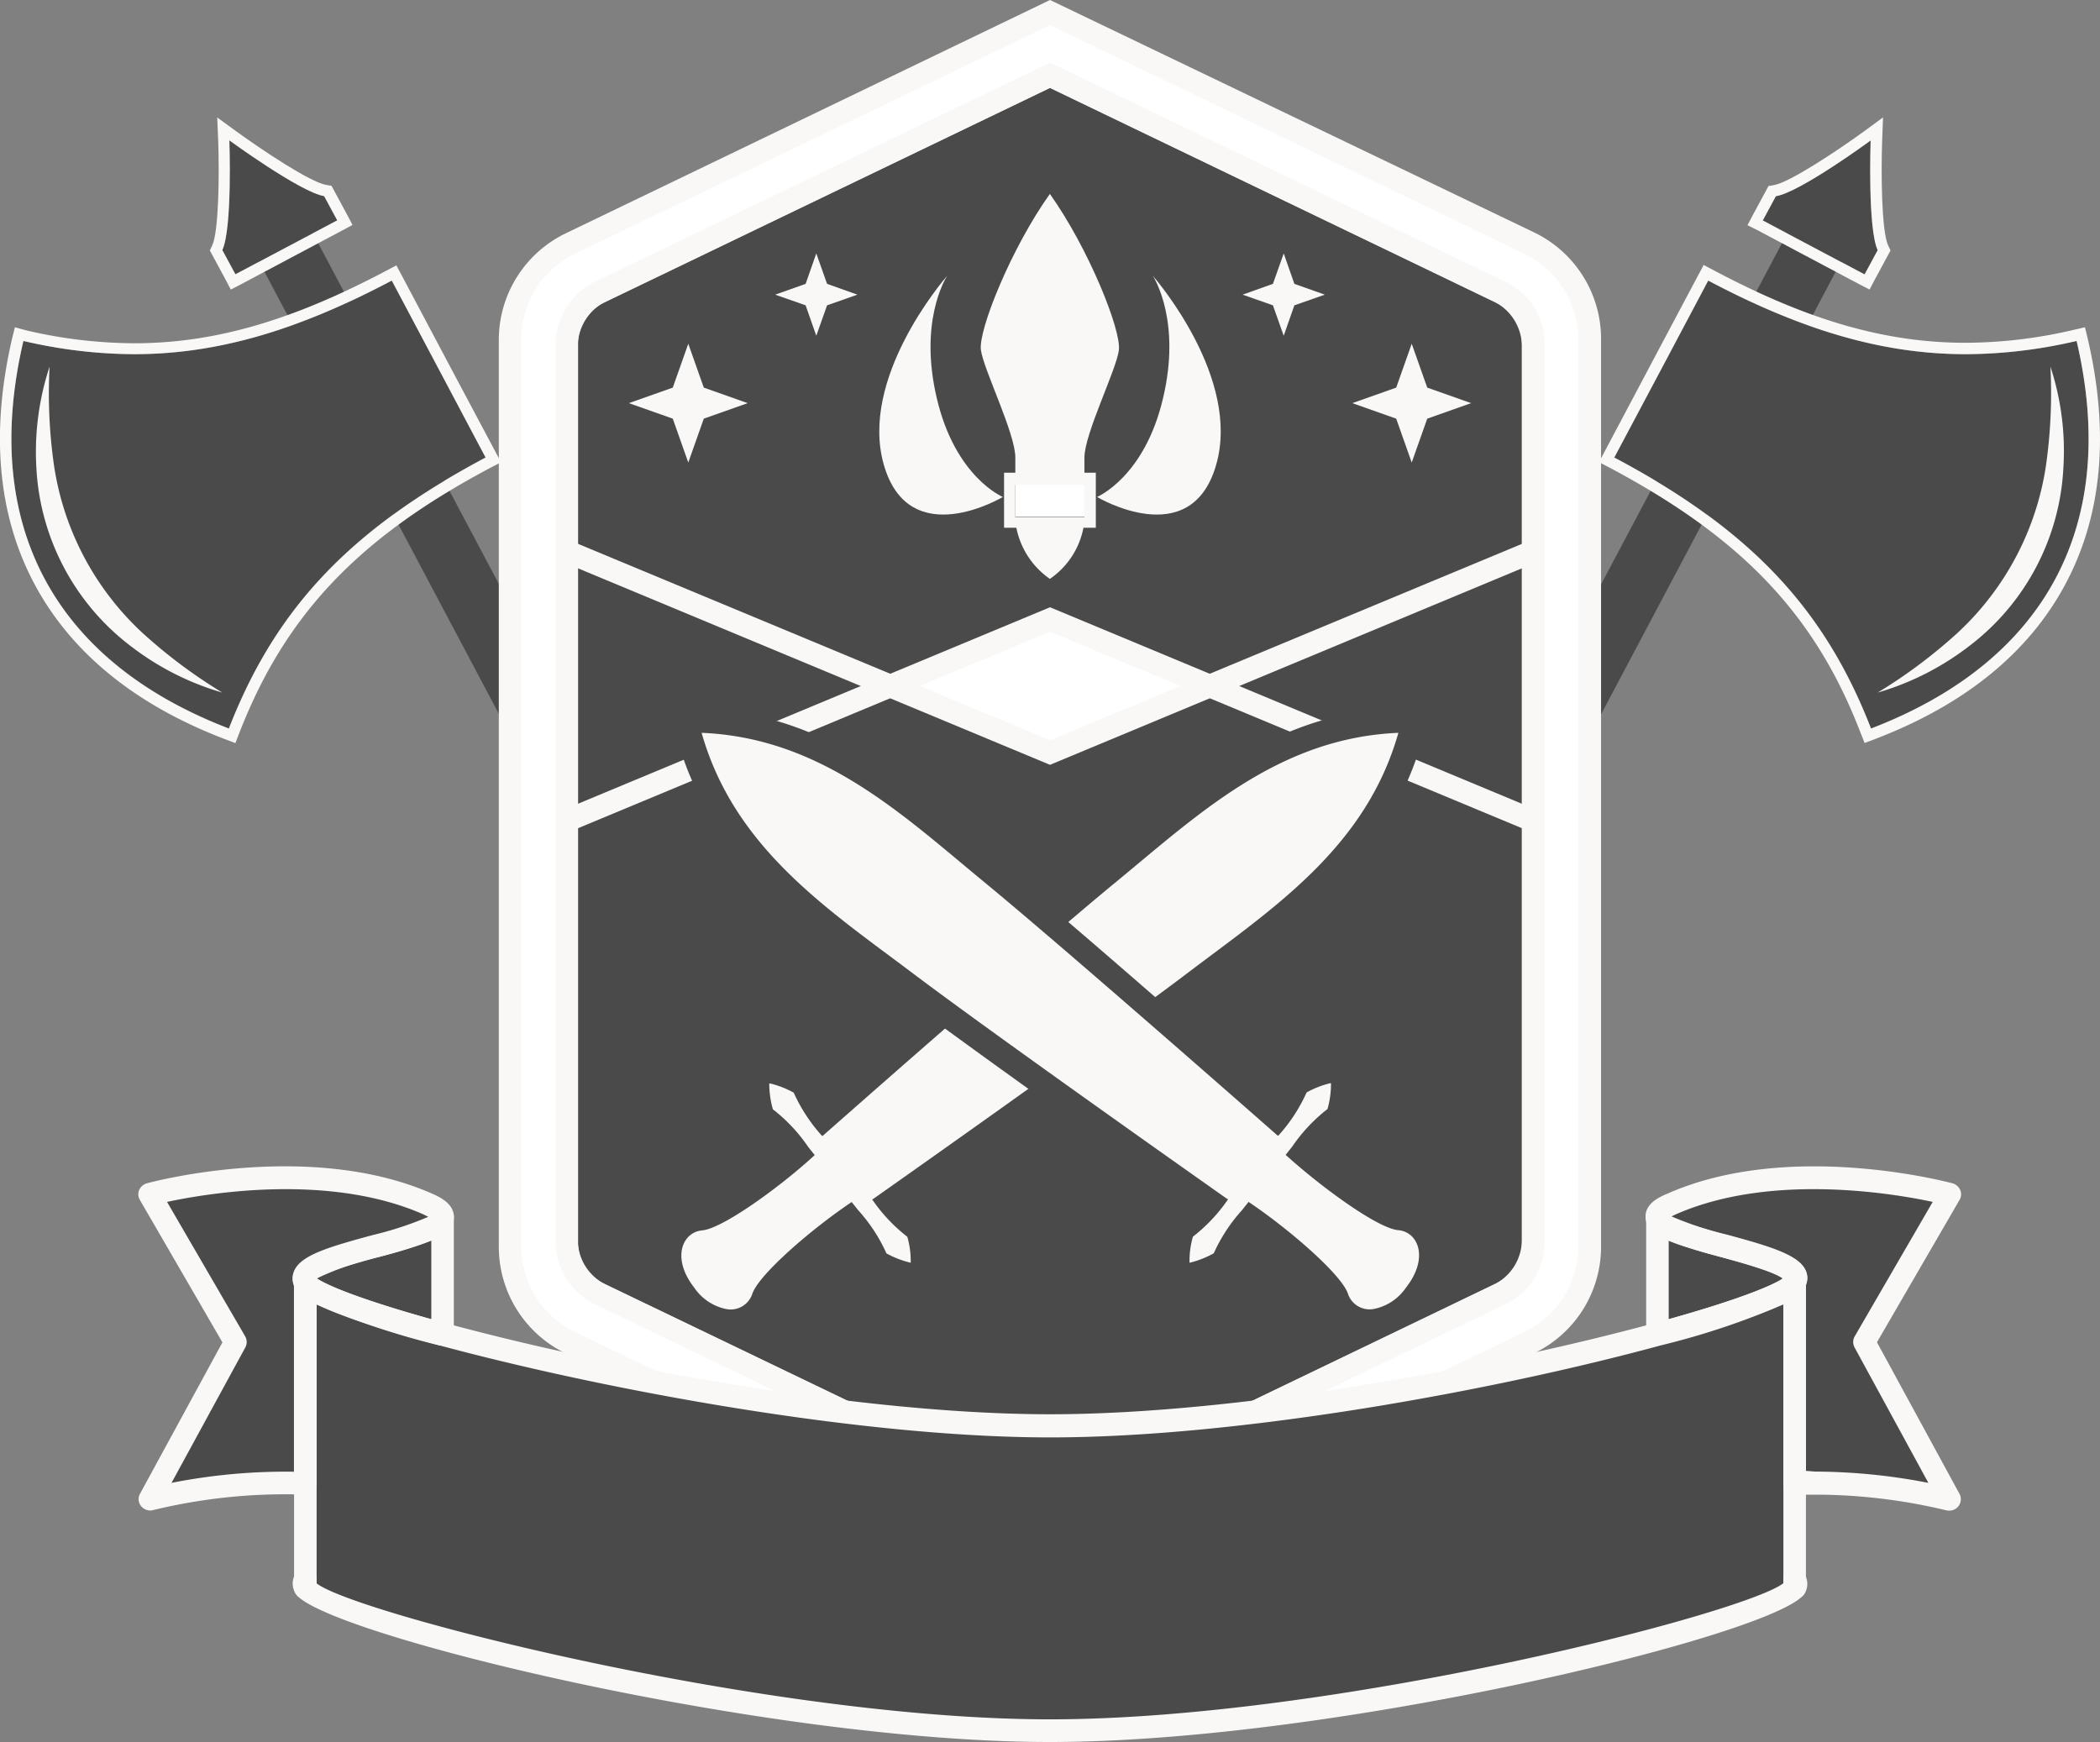 <svg xmlns="http://www.w3.org/2000/svg" viewBox="0 0 173.24 143.72"><rect x="0" y="0" width="173.24" height="143.72" fill="#808080" stroke="none"/><defs><style>.cls-1{fill:#4A4A4A;}.cls-2{fill:#f9f8f7;}.cls-3{fill:#fff;}</style></defs><title>003</title><g id="Capa_2" data-name="Capa 2"><g id="BACKGROUND"><rect class="cls-1" x="129.35" y="13.8" width="5.02" height="80.34" transform="translate(40.65 -55.48) rotate(27.93)"/><path class="cls-1" d="M171.31,28.13c-10.29,2.36-19.11,1-30.39-5l-3.87,7.3-3.88,7.3c11.29,6,17.36,12.52,21.18,22.36,7.25-2.78,12.37-7,15.24-12.41S173.08,35.69,171.31,28.13Z"/><path class="cls-2" d="M140.92,23.15c7.83,4.15,14.48,6.07,21.25,6.07a40.69,40.69,0,0,0,9.14-1.09c1.77,7.56,1.15,14.16-1.72,19.57s-8,9.63-15.24,12.41c-3.82-9.84-9.89-16.38-21.18-22.36l3.88-7.3,3.87-7.3m-.39-1.26-.44.82L136.22,30l-3.87,7.3-.44.83.83.43c10.95,5.81,17,12.15,20.74,21.88l.34.86.87-.33c7.43-2.84,12.72-7.16,15.73-12.84s3.61-12.48,1.8-20.22L172,27l-.91.21a39.59,39.59,0,0,1-8.93,1.07c-6.61,0-13-1.84-20.82-6l-.82-.43Z"/><path class="cls-2" d="M154.9,57.14a42.44,42.44,0,0,0,6.56-4.9,23.54,23.54,0,0,0,7.32-13.81,42.64,42.64,0,0,0,.37-8.18,22.26,22.26,0,0,1,1.07,8.33,19.71,19.71,0,0,1-7.82,14.76A22.72,22.72,0,0,1,154.9,57.14Z"/><path class="cls-1" d="M154.9,20.64c-.84-1.81-.58-9.06-.58-9.06s-5.86,4.28-7.82,4.6l-1.08,2,8.4,4.45Z"/><path class="cls-2" d="M154.32,11.58s-.26,7.25.58,9.06l-1.08,2-8.4-4.45,1.08-2c2-.32,7.82-4.6,7.82-4.6m1-1.89-1.55,1.14c-2.2,1.6-6.16,4.22-7.42,4.43l-.46.08-.22.41-1.08,2-.43.82L145,19l8.4,4.46.83.43.43-.82,1.08-2,.22-.41-.2-.42c-.54-1.16-.59-5.91-.49-8.63l.07-1.92Z"/><rect class="cls-1" x="38.86" y="13.8" width="5.02" height="80.34" transform="translate(103.21 82.27) rotate(152.07)"/><path class="cls-1" d="M1.93,28.13c10.29,2.36,19.11,1,30.39-5l3.87,7.3,3.87,7.3c-11.28,6-17.35,12.52-21.18,22.36-7.24-2.78-12.36-7-15.23-12.41S.16,35.69,1.93,28.13Z"/><path class="cls-2" d="M32.32,23.15l3.87,7.3,3.87,7.3c-11.28,6-17.35,12.52-21.18,22.36-7.24-2.78-12.36-7-15.23-12.41s-3.49-12-1.72-19.57a40.63,40.63,0,0,0,9.14,1.09c6.77,0,13.42-1.92,21.25-6.07m.39-1.26-.82.43c-7.79,4.13-14.21,6-20.82,6a39.59,39.59,0,0,1-8.93-1.07L1.23,27,1,27.92C-.79,35.66-.19,42.47,2.82,48.14s8.3,10,15.73,12.84l.87.33.33-.86c3.79-9.73,9.8-16.07,20.75-21.88l.83-.43-.44-.83L37,30l-3.87-7.3-.44-.82Z"/><path class="cls-2" d="M18.34,57.14a42.44,42.44,0,0,1-6.56-4.9A23.54,23.54,0,0,1,4.46,38.43a41.85,41.85,0,0,1-.37-8.18A22.47,22.47,0,0,0,3,38.58a19.77,19.77,0,0,0,7.83,14.76A22.72,22.72,0,0,0,18.34,57.14Z"/><path class="cls-1" d="M18.34,20.64c.84-1.81.58-9.06.58-9.06s5.86,4.28,7.82,4.6l1.08,2-8.4,4.45Z"/><path class="cls-2" d="M18.92,11.58s5.86,4.28,7.82,4.6l1.08,2-8.4,4.45-1.08-2c.84-1.81.58-9.06.58-9.06m-1-1.89L18,11.61c.1,2.72.05,7.47-.49,8.63l-.2.42.22.41,1.08,2,.43.82.83-.43L28.26,19l.82-.44-.43-.82-1.08-2-.22-.41-.46-.08c-1.27-.21-5.22-2.83-7.42-4.43L17.92,9.69Z"/><path class="cls-3" d="M86.62,1l-39.57,19a8.77,8.77,0,0,0-5,7.9v74.89a8.77,8.77,0,0,0,5,7.89l39.57,19,39.57-19a8.77,8.77,0,0,0,5-7.89V28a8.77,8.77,0,0,0-5-7.9Z"/><path class="cls-2" d="M86.62,130.85l-.41-.2-39.56-19a9.76,9.76,0,0,1-5.5-8.74V28a9.76,9.76,0,0,1,5.5-8.74L86.62,0l.4.19,39.57,19A9.75,9.75,0,0,1,132.08,28v74.89a9.75,9.75,0,0,1-5.49,8.74Zm0-128.78L47.46,20.92A7.88,7.88,0,0,0,43,28v74.89a7.85,7.85,0,0,0,4.44,7l39.16,18.86,39.16-18.86a7.85,7.85,0,0,0,4.44-7V28a7.88,7.88,0,0,0-4.44-7.06Z"/><path class="cls-1" d="M46.75,102.25V28.6A5.08,5.08,0,0,1,49.63,24l37-17.81,37,17.81a5.08,5.08,0,0,1,2.88,4.58v73.65a5.09,5.09,0,0,1-2.88,4.58l-37,17.8-37-17.8A5.09,5.09,0,0,1,46.75,102.25Z"/><path class="cls-2" d="M86.62,125.67l-.4-.2-37-17.8a6.06,6.06,0,0,1-3.4-5.42V28.6a6,6,0,0,1,3.4-5.42l37.4-18,.4.19,37,17.81a6,6,0,0,1,3.4,5.42v73.65a6.06,6.06,0,0,1-3.4,5.42Zm0-118.42L50,24.86a4.17,4.17,0,0,0-2.34,3.74v73.65A4.16,4.16,0,0,0,50,106L86.62,123.6,123.21,106a4.16,4.16,0,0,0,2.34-3.73V28.6a4.17,4.17,0,0,0-2.34-3.74Z"/><path class="cls-2" d="M86.62,125.67l-.4-.2L49,107.54a5.57,5.57,0,0,1-3.14-5V28.31a5.56,5.56,0,0,1,3.14-5L86.62,5.18l.4.19,37.26,17.94a5.56,5.56,0,0,1,3.14,5v74.23a5.57,5.57,0,0,1-3.14,5Zm0-118.42L49.77,25a3.71,3.71,0,0,0-2.08,3.32v74.23a3.71,3.71,0,0,0,2.08,3.32L86.62,123.6l36.85-17.74a3.71,3.71,0,0,0,2.08-3.32V28.31A3.71,3.71,0,0,0,123.47,25Z"/><g id="_Grupo_" data-name="&lt;Grupo&gt;"><polygon class="cls-3" points="99.8 56.6 86.62 62.09 73.44 56.6 86.62 51.11 99.8 56.6"/><polygon class="cls-2" points="86.62 63.1 46.39 46.35 47.11 44.63 86.62 61.07 126.13 44.63 126.84 46.35 86.62 63.1"/><polygon class="cls-2" points="126.13 68.57 86.62 52.12 47.11 68.57 46.39 66.85 86.62 50.1 126.84 66.85 126.13 68.57"/></g><g id="_Grupo_2" data-name="&lt;Grupo&gt;"><path class="cls-1" d="M36.51,100.4v9.66c-6.43-1.74-10.77-3.34-11.32-4.23C23.78,103.56,36.51,102.35,36.51,100.4Z"/><path class="cls-1" d="M36.51,100.38v0c0,1.95-12.73,3.16-11.32,5.43v16.55a47.71,47.71,0,0,0-12.84,1.31l7.07-13-7.08-12.2s13.1-3.54,23,.82C36.14,99.71,36.5,100.06,36.51,100.38Z"/><path class="cls-1" d="M25.19,130.3V131A.6.6,0,0,1,25.19,130.3Z"/></g><g id="_Grupo_3" data-name="&lt;Grupo&gt;"><path class="cls-1" d="M136.73,100.4v9.66c6.43-1.74,10.77-3.34,11.32-4.23C149.46,103.56,136.73,102.35,136.73,100.4Z"/><path class="cls-1" d="M136.73,100.38v0c0,1.95,12.73,3.16,11.32,5.43v16.55a47.53,47.53,0,0,1,12.83,1.31l-7.06-13,7.08-12.2s-13.1-3.54-23,.82C137.1,99.71,136.74,100.06,136.73,100.38Z"/><path class="cls-1" d="M136.73,110.06c-12.85,3.49-34.09,7.55-50.11,7.55s-37.26-4.06-50.11-7.55c-6.44-1.74-10.77-3.34-11.32-4.23V131c1.64,2.66,37.39,11.79,61.43,11.79s59.79-9.13,61.43-11.79V105.83C147.5,106.72,143.16,108.32,136.73,110.06Z"/><path class="cls-1" d="M148.05,130.3V131A.6.6,0,0,0,148.05,130.3Z"/></g><g id="_Grupo_4" data-name="&lt;Grupo&gt;"><path class="cls-2" d="M36.51,111a1.09,1.09,0,0,1-.25,0c-10.81-2.93-11.6-4.22-11.87-4.64a1.53,1.53,0,0,1-.14-1.39c.52-1.32,2.82-2,6.52-3,1.72-.47,4.3-1.18,4.82-1.68a.93.93,0,0,1,1.85.18v9.66a.92.92,0,0,1-.36.74A.94.94,0,0,1,36.51,111Zm-10.37-5.53c.69.49,3.28,1.65,9.44,3.37v-6.49a36.18,36.18,0,0,1-4.31,1.35A24.25,24.25,0,0,0,26.14,105.47Z"/><path class="cls-2" d="M12.39,124.62a1,1,0,0,1-.75-.36.91.91,0,0,1-.1-1l6.81-12.51L11.54,99a.91.91,0,0,1-.06-.82,1,1,0,0,1,.62-.55c.55-.15,13.53-3.58,23.57.86.74.32,1.74.86,1.77,1.86v.05c0,1.54-2.12,2.19-6.17,3.3-1.73.47-4.55,1.25-5.2,1.83a1,1,0,0,1,.05.3v16.55a.92.92,0,0,1-.29.67.86.86,0,0,1-.68.26,46.3,46.3,0,0,0-12.53,1.28A.85.85,0,0,1,12.39,124.62Zm1.39-25.46,6.45,11.1a.94.94,0,0,1,0,.92l-6.08,11.16a48.7,48.7,0,0,1,10.1-.92V106a1.47,1.47,0,0,1,0-1.11c.52-1.32,2.82-2,6.52-3a28,28,0,0,0,4.56-1.5l-.4-.2C27.17,96.77,17.19,98.43,13.78,99.16Zm21.85,1.46h0Z"/><path class="cls-2" d="M25.19,131.92a.93.93,0,0,1-.79-.43,1.53,1.53,0,0,1,0-1.69.93.93,0,0,1,1.72.5V131a.93.93,0,0,1-.67.9Zm.54-1.27.25.15a.37.37,0,0,0,0-.31Z"/></g><g id="_Grupo_5" data-name="&lt;Grupo&gt;"><path class="cls-2" d="M136.73,111a.94.94,0,0,1-.57-.2.92.92,0,0,1-.36-.74V100.4a.93.93,0,0,1,1.85-.18c.52.5,3.09,1.21,4.82,1.68,3.7,1,6,1.71,6.52,3a1.5,1.5,0,0,1-.15,1.39c-.26.42-1.05,1.71-11.87,4.64A1,1,0,0,1,136.73,111Zm.93-8.65v6.49c6.1-1.71,8.71-2.86,9.43-3.37-.77-.58-3.45-1.31-5.12-1.77A36.18,36.18,0,0,1,137.66,102.35Zm0-1.95h0Z"/><path class="cls-2" d="M160.88,124.63l-.22,0a46.34,46.34,0,0,0-12.57-1.29.91.91,0,0,1-.69-.26,1,1,0,0,1-.28-.67V105.83a.79.79,0,0,1,0-.3c-.65-.58-3.47-1.36-5.2-1.83-4.05-1.11-6.17-1.76-6.17-3.3v-.05c0-1,1-1.54,1.78-1.86,10-4.44,23-1,23.56-.86a1,1,0,0,1,.62.55.91.91,0,0,1-.06.82l-6.81,11.74,6.81,12.51a.94.94,0,0,1-.82,1.38Zm-11.13-3.22a49.49,49.49,0,0,1,9.33.93L153,111.18a.94.94,0,0,1,0-.92l6.44-11.1c-3.4-.73-13.39-2.38-21.13,1a4,4,0,0,0-.41.2,28,28,0,0,0,4.56,1.5c3.7,1,6,1.71,6.52,3a1.47,1.47,0,0,1,0,1.11v15.38Zm-2.49-15.77h0Z"/><path class="cls-2" d="M86.62,143.72c-23.68,0-60.2-9-62.23-12.24a1,1,0,0,1-.13-.49V105.83a.92.92,0,0,1,.67-.9.94.94,0,0,1,1.05.41c.34.39,3,1.72,10.77,3.82,13.78,3.74,34.54,7.52,49.87,7.52s36.09-3.78,49.87-7.52h0c7.73-2.1,10.43-3.43,10.78-3.85a.93.93,0,0,1,1.71.52V131a.87.87,0,0,1-.14.49C146.82,134.76,110.29,143.72,86.62,143.72Zm-60.5-13.09c3.06,2.45,37.13,11.22,60.5,11.22s57.32-8.74,60.5-11.23v-23A62.78,62.78,0,0,1,137,111h0c-13.9,3.78-34.86,7.59-50.36,7.59S50.16,114.74,36.26,111a62.9,62.9,0,0,1-10.14-3.38Z"/><path class="cls-2" d="M148.05,131.92a1.15,1.15,0,0,1-.26,0,.93.93,0,0,1-.67-.9v-.69a.92.92,0,0,1,.67-.89.93.93,0,0,1,1.05.39,1.53,1.53,0,0,1,0,1.69A.94.94,0,0,1,148.05,131.92Zm-.79-1.43a.34.34,0,0,0,0,.31l.25-.15Z"/></g><path class="cls-2" d="M59.82,109.06a5.27,5.27,0,0,1-3.36-2.13c-1.25-1.59-1.64-3.34-1.05-4.7a2.84,2.84,0,0,1,2.4-1.72c1-.09,4.75-2.49,8-5.31a14.91,14.91,0,0,0-2.58-2.79l-.33-.21-.13-.39a7.7,7.7,0,0,1-.32-2.57l.16-.9.94,0h.11a8.12,8.12,0,0,1,2.31.88l.37.21.12.41a12.21,12.21,0,0,0,1.5,2.35C71.4,89.2,85.45,76.87,91.34,72l1.86-1.55c6.27-5.23,12.76-10.65,22.12-11l1.41-.06-.39,1.36c-2.55,9.06-9.36,14.12-16,19l-1.87,1.39c-6.09,4.6-21.38,15.41-25.12,18a12,12,0,0,0,2,2l.33.21.13.39a7.36,7.36,0,0,1,.3,2.59l-.17.9-1-.07a8.42,8.42,0,0,1-2.32-.89l-.38-.21-.11-.41a15.81,15.81,0,0,0-2.1-3.13c-3.5,2.47-6.7,5.54-7,6.51A2.9,2.9,0,0,1,59.82,109.06Z"/><path class="cls-1" d="M115.36,60.46C112.66,70,104.92,75,97.91,80.32S72,98.94,72,98.94l-.06,0a13.67,13.67,0,0,0,2.91,3.1,7.26,7.26,0,0,1,.28,2.14h0a7.92,7.92,0,0,1-2-.77,13.65,13.65,0,0,0-2.33-3.56l-.54-.68c-3.34,2.24-7.68,6-8.2,7.58a1.88,1.88,0,0,1-2.1,1.26,4.19,4.19,0,0,1-2.67-1.75h0c-1.93-2.45-1-4.61.64-4.75s6.32-3.49,9.28-6.21l-.54-.68a13.67,13.67,0,0,0-2.91-3.1,7.78,7.78,0,0,1-.3-2.13h.08a7.73,7.73,0,0,1,1.94.76,13.65,13.65,0,0,0,2.33,3.56l.06,0S85.22,78.39,92,72.82s13.44-11.95,23.37-12.36m2.74-2.16-2.83.11c-9.7.4-16.32,5.93-22.72,11.27l-1.86,1.55c-5.5,4.53-18.1,15.56-22.59,19.5a9,9,0,0,1-.69-1.15l-.16-.94-.82-.25a8.59,8.59,0,0,0-2.68-1h-.21l-1.82-.1-.31,1.8a8.21,8.21,0,0,0,.34,3L62,93l.67.27a12.16,12.16,0,0,1,1.67,1.76c-2.88,2.42-5.85,4.28-6.66,4.42a3.85,3.85,0,0,0-3.22,2.33,5.7,5.7,0,0,0,1.18,5.73,6.24,6.24,0,0,0,4.05,2.52A3.89,3.89,0,0,0,64,107.42c.32-.72,2.82-3.18,5.84-5.42a12.31,12.31,0,0,1,1.33,2l.15.93.83.25a8.75,8.75,0,0,0,2.69,1H75l1.83.13.33-1.8a8,8,0,0,0-.32-3l-.27-1-.66-.27a8.33,8.33,0,0,1-1-.94C79.79,95.93,93.46,86.25,99.14,82L101,80.57c6.73-5,13.68-10.16,16.33-19.55Z"/><path class="cls-2" d="M113.42,109.06a5.23,5.23,0,0,0,3.35-2.13c1.26-1.59,1.65-3.34,1.06-4.7a2.84,2.84,0,0,0-2.4-1.72c-1-.09-4.75-2.49-8-5.31A14.46,14.46,0,0,1,110,92.41l.33-.21.13-.39a7.7,7.7,0,0,0,.32-2.57l-.16-.9-.94,0h-.11a8.12,8.12,0,0,0-2.31.88l-.38.21-.11.41a12.21,12.21,0,0,1-1.5,2.35C101.84,89.2,87.79,76.87,81.9,72L80,70.47c-6.27-5.23-12.75-10.65-22.11-11l-1.41-.06.39,1.36c2.55,9.06,9.36,14.12,15.95,19l1.87,1.39c6.08,4.6,21.38,15.41,25.12,18a12,12,0,0,1-2,2l-.33.21-.13.39a7.36,7.36,0,0,0-.3,2.59l.17.9,1-.07a8.42,8.42,0,0,0,2.32-.89l.38-.21.11-.41a15.17,15.17,0,0,1,2.1-3.13c3.5,2.47,6.7,5.54,7,6.51A2.9,2.9,0,0,0,113.42,109.06Z"/><path class="cls-1" d="M57.88,60.46c9.93.41,16.59,6.78,23.37,12.36S105.4,93.69,105.4,93.69l.06,0a13.65,13.65,0,0,0,2.33-3.56,7.73,7.73,0,0,1,1.94-.76h.07a7.49,7.49,0,0,1-.29,2.13,13.67,13.67,0,0,0-2.91,3.1l-.54.68c3,2.72,7.62,6.07,9.28,6.21s2.57,2.3.64,4.75h0A4.19,4.19,0,0,1,113.3,108a1.88,1.88,0,0,1-2.1-1.26c-.52-1.58-4.86-5.34-8.2-7.58l-.54.68a13.65,13.65,0,0,0-2.33,3.56,7.92,7.92,0,0,1-1.95.77h-.05a7.26,7.26,0,0,1,.28-2.14,13.67,13.67,0,0,0,2.91-3.1l-.06,0S82.33,85.6,75.33,80.32,60.58,70,57.88,60.46m-2,.56c2.65,9.39,9.6,14.56,16.33,19.55L74.1,82c5.68,4.29,19.35,14,24.22,17.41a8.33,8.33,0,0,1-1,.94l-.67.27-.26,1a8,8,0,0,0-.32,3l.33,1.8,1.83-.13h.15a8.75,8.75,0,0,0,2.69-1l.82-.25.16-.93a12.31,12.31,0,0,1,1.33-2c3,2.24,5.52,4.7,5.84,5.42a3.88,3.88,0,0,0,4.28,2.65,6.24,6.24,0,0,0,4-2.52,5.7,5.7,0,0,0,1.18-5.73,3.85,3.85,0,0,0-3.22-2.33c-.81-.14-3.78-2-6.67-4.42a12.52,12.52,0,0,1,1.68-1.76l.67-.27.26-1a8.21,8.21,0,0,0,.34-3l-.31-1.8-1.82.1h-.21a8.59,8.59,0,0,0-2.68,1l-.83.25-.15.94a9,9,0,0,1-.69,1.15c-4.49-3.94-17.09-15-22.59-19.5l-1.86-1.55c-6.4-5.34-13-10.87-22.72-11.27l-2.83-.11Z"/><g id="_Grupo_6" data-name="&lt;Grupo&gt;"><path class="cls-2" d="M78.14,22.75c-.21.33-2.33,3.87-.86,10.1C78.81,39.39,82.73,41,82.73,41S75,45.64,72.91,38.34C70.88,31.25,77.76,23.19,78.14,22.75Z"/><path class="cls-2" d="M95.1,22.75c.38.44,7.26,8.5,5.23,15.59C98.25,45.64,90.5,41,90.5,41s3.93-1.63,5.45-8.17C97.42,26.62,95.31,23.08,95.1,22.75Z"/><path class="cls-2" d="M86.61,43h2.85a6.63,6.63,0,0,1-2.85,4.76A6.72,6.72,0,0,1,83.76,43Z"/><polygon class="cls-3" points="86.61 39.97 89.46 39.97 89.46 42.65 86.61 42.65 83.76 42.65 83.76 39.97 86.61 39.97"/><path class="cls-2" d="M89.46,40v2.68h-5.7V40h5.7M90.4,39H82.83v4.54H90.4V39Z"/><path class="cls-2" d="M86.61,16c3.19,4.48,5.91,11.25,5.69,12.9s-2.84,6.89-2.84,8.85v2h-5.7v-2c0-2-2.61-7.23-2.84-8.87S83.44,20.43,86.61,16Z"/></g><polygon class="cls-2" points="116.46 28.36 117.74 31.98 121.36 33.26 117.74 34.54 116.46 38.16 115.18 34.54 111.56 33.26 115.18 31.98 116.46 28.36"/><polygon class="cls-2" points="105.9 20.91 106.78 23.42 109.29 24.31 106.78 25.19 105.9 27.7 105.01 25.19 102.51 24.31 105.01 23.42 105.9 20.91"/><polygon class="cls-2" points="56.78 28.36 55.5 31.98 51.88 33.26 55.5 34.54 56.78 38.16 58.06 34.54 61.68 33.26 58.06 31.98 56.78 28.36"/><polygon class="cls-2" points="67.34 20.91 66.46 23.42 63.95 24.31 66.46 25.19 67.34 27.7 68.23 25.19 70.73 24.31 68.23 23.42 67.34 20.91"/></g></g></svg>